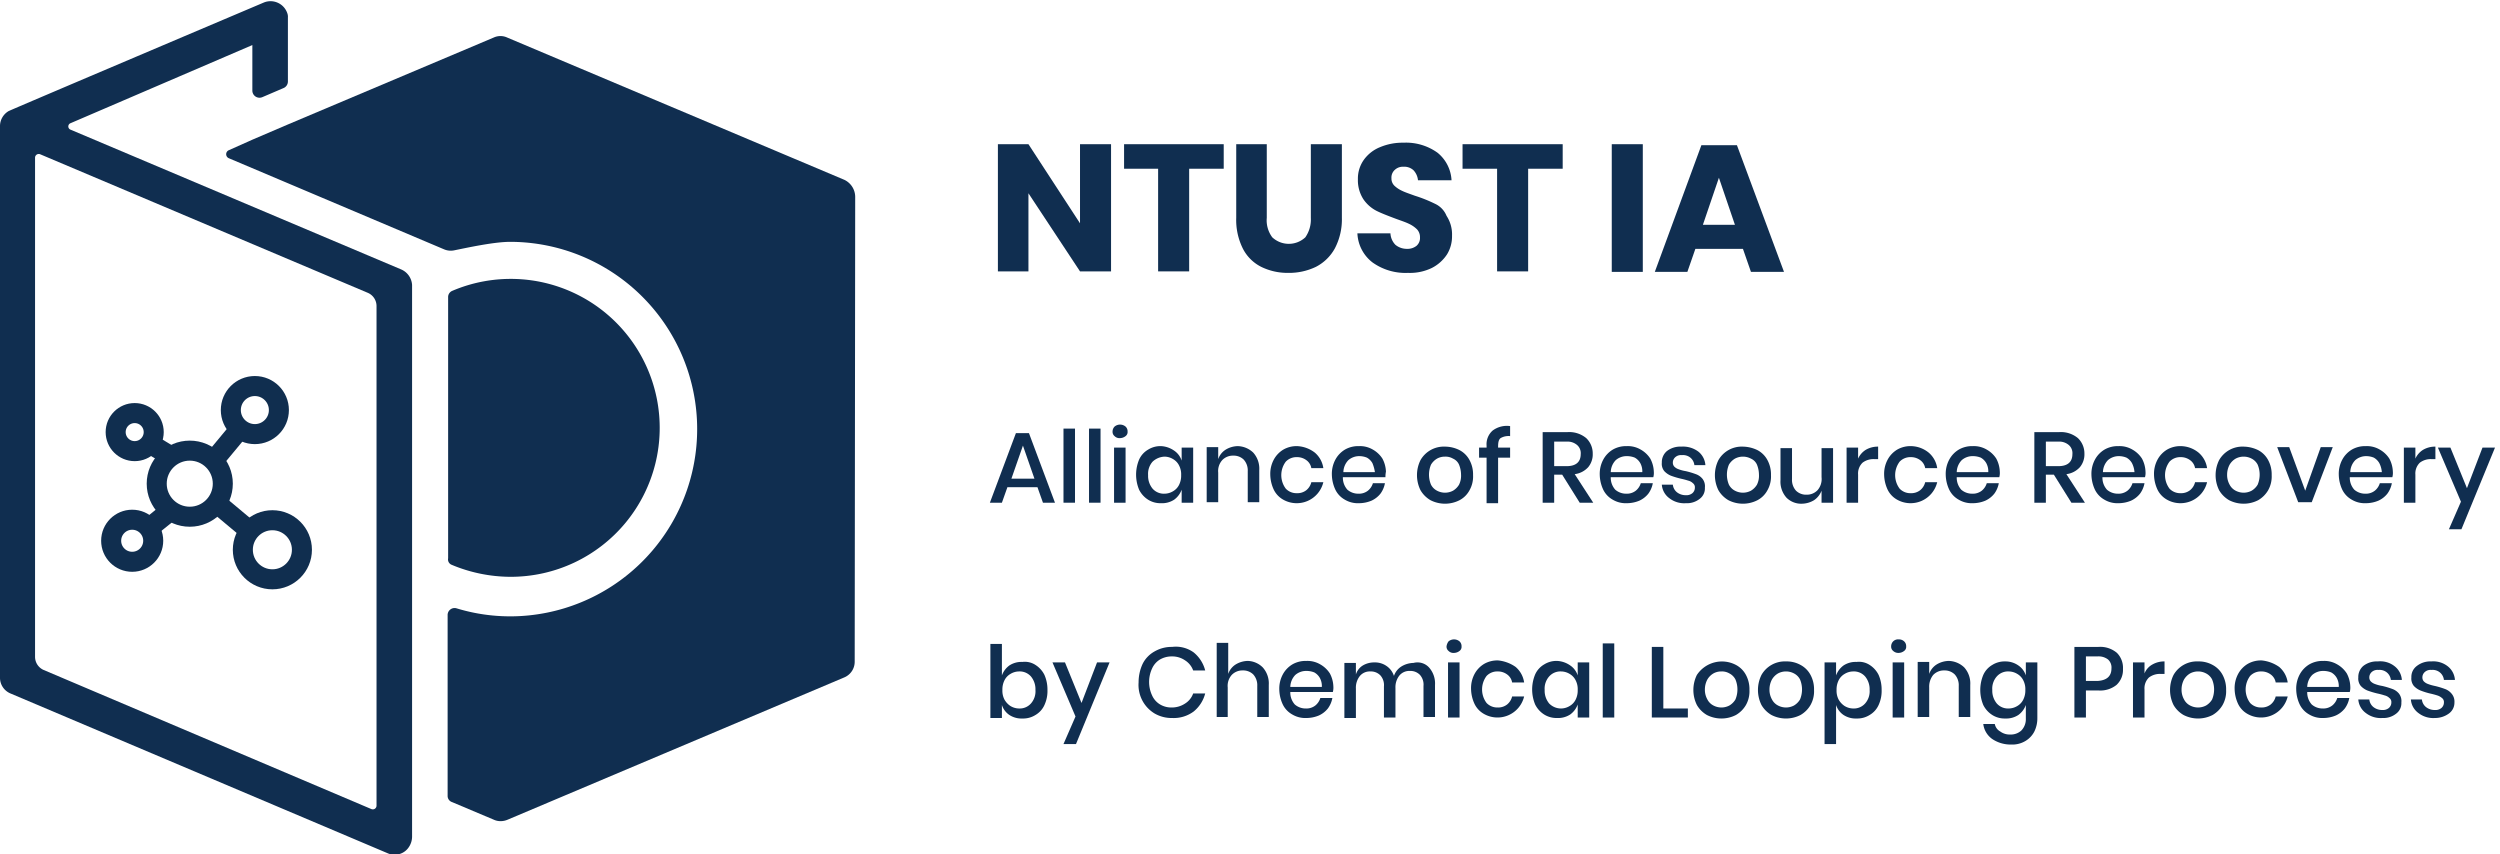 <svg id="圖層_1" data-name="圖層 1" xmlns="http://www.w3.org/2000/svg" viewBox="0 0 499.3 170.6"><defs><style>.cls-1{fill:#102e50;}.cls-2{fill:none;stroke:#102e4f;stroke-miterlimit:10;stroke-width:4px;}</style></defs><title>工作區域 1</title><g id="圖層_1-2" data-name="圖層 1"><g id="_群組_" data-name="&lt;群組&gt;"><g id="_群組_2" data-name="&lt;群組&gt;"><polygon id="_路徑_" data-name="&lt;路徑&gt;" class="cls-1" points="215.7 44.6 205.4 28.8 199.3 28.8 199.3 54.2 205.4 54.2 205.4 38.6 215.7 54.2 221.9 54.2 221.9 28.8 215.7 28.8 215.7 44.6"/><polygon id="_路徑_2" data-name="&lt;路徑&gt;" class="cls-1" points="224.5 33.7 231.3 33.7 231.3 54.2 237.5 54.2 237.5 33.7 244.4 33.7 244.4 28.8 224.5 28.8 224.5 33.7"/><path id="_路徑_3" data-name="&lt;路徑&gt;" class="cls-1" d="M261.8,43.5a6.24,6.24,0,0,1-1.1,3.9,4.84,4.84,0,0,1-6.6,0,5.68,5.68,0,0,1-1.1-3.9V28.8h-6.1V43.5a12.78,12.78,0,0,0,1.3,6.1,8.28,8.28,0,0,0,3.7,3.7,11.91,11.91,0,0,0,5.4,1.2,12.34,12.34,0,0,0,5.5-1.2,9,9,0,0,0,3.8-3.7,12.5,12.5,0,0,0,1.4-6.1V28.8h-6.2V43.5Z"/><path id="_路徑_4" data-name="&lt;路徑&gt;" class="cls-1" d="M286.6,40.7a27.54,27.54,0,0,0-4-1.6c-1.1-.4-2-.7-2.6-1a5.6,5.6,0,0,1-1.5-1,2,2,0,0,1-.6-1.5,2.06,2.06,0,0,1,.7-1.7,2.35,2.35,0,0,1,1.7-.6,2.72,2.72,0,0,1,2,.7,3.37,3.37,0,0,1,.9,2h6.7a7.58,7.58,0,0,0-2.8-5.5,10.79,10.79,0,0,0-6.8-2,11.59,11.59,0,0,0-4.7.9,7.34,7.34,0,0,0-3.2,2.5,6.45,6.45,0,0,0-1.2,3.9,7,7,0,0,0,1.1,4,7.11,7.11,0,0,0,2.6,2.3c1,.5,2.3,1,3.9,1.6,1.1.4,2,.7,2.6,1a5.72,5.72,0,0,1,1.6,1.1,2.27,2.27,0,0,1,.6,1.6,2.06,2.06,0,0,1-.7,1.7,2.88,2.88,0,0,1-1.9.6,3.57,3.57,0,0,1-2.3-.8,3.5,3.5,0,0,1-1-2.3h-6.6a7.73,7.73,0,0,0,3,5.8,11.31,11.31,0,0,0,7.1,2.1,10,10,0,0,0,4.8-1,7.89,7.89,0,0,0,3-2.7,6.86,6.86,0,0,0,1-3.7,6.78,6.78,0,0,0-1.1-4A4.5,4.5,0,0,0,286.6,40.7Z"/><polygon id="_路徑_5" data-name="&lt;路徑&gt;" class="cls-1" points="292.1 33.7 299 33.7 299 54.2 305.2 54.2 305.2 33.7 312.1 33.7 312.1 28.8 292.1 28.8 292.1 33.7"/><rect id="_路徑_6" data-name="&lt;路徑&gt;" class="cls-1" x="321.9" y="28.8" width="6.2" height="25.5"/><path id="_複合路徑_" data-name="&lt;複合路徑&gt;" class="cls-1" d="M346.9,29h-7.1l-9.3,25.3H337l1.6-4.6h9.5l1.6,4.6h6.6Zm-6.8,15.9,3.2-9.4,3.2,9.4Z"/><path id="_複合路徑_2" data-name="&lt;複合路徑&gt;" class="cls-1" d="M80.1,53.8l-66-27.9a.69.69,0,0,1,0-1.3L50.4,9v9.1a1.43,1.43,0,0,0,2,1.3l4.2-1.8a1.42,1.42,0,0,0,.9-1.3V3.5a2,2,0,0,0-.1-.8A3.54,3.54,0,0,0,52.7.5S2,22,1.7,22.2A3.48,3.48,0,0,0,0,25.1V135.3a3.39,3.39,0,0,0,2.1,3.2l75.3,31.9a3.19,3.19,0,0,0,1.4.3,3.35,3.35,0,0,0,2.7-1.3,3.78,3.78,0,0,0,.8-2.3V56.9A3.61,3.61,0,0,0,80.1,53.8ZM75.2,160.9a.74.74,0,0,1-1,.7L8.7,133.8A2.87,2.87,0,0,1,7,131.2V31.5a.74.74,0,0,1,1-.7L73.5,58.5a2.87,2.87,0,0,1,1.7,2.6Z"/><path id="_路徑_7" data-name="&lt;路徑&gt;" class="cls-1" d="M90.2,112.8a30.58,30.58,0,0,0,11.7,2.4A29.75,29.75,0,1,0,90.3,58.1a1.34,1.34,0,0,0-.8,1.3v52.1A1.15,1.15,0,0,0,90.2,112.8Z"/><path id="_路徑_8" data-name="&lt;路徑&gt;" class="cls-1" d="M168.6,35.9,101.3,7.5a3.19,3.19,0,0,0-2.7,0L57.4,24.9l-7,3L45.7,30a.87.87,0,0,0,0,1.6l43,18.2a3.38,3.38,0,0,0,2,.2c2.5-.5,7.9-1.7,11.2-1.7a37.4,37.4,0,0,1,3.8,74.6,36.65,36.65,0,0,1-14.5-1.4,1.39,1.39,0,0,0-1.8,1.4v36a1.29,1.29,0,0,0,.9,1.3l8.3,3.5a3.19,3.19,0,0,0,1.4.3,3.53,3.53,0,0,0,1.4-.3l67.2-28.4a3.39,3.39,0,0,0,2.1-3.2l.1-92.7A3.79,3.79,0,0,0,168.6,35.9Z"/></g><g id="_群組_3" data-name="&lt;群組&gt;"><circle id="_路徑_9" data-name="&lt;路徑&gt;" class="cls-2" cx="26.9" cy="86.3" r="3.8"/><circle id="_路徑_10" data-name="&lt;路徑&gt;" class="cls-2" cx="37.9" cy="96.6" r="6.6"/><circle id="_路徑_11" data-name="&lt;路徑&gt;" class="cls-2" cx="26.4" cy="108" r="4.2"/><circle id="_路徑_12" data-name="&lt;路徑&gt;" class="cls-2" cx="54.4" cy="109.8" r="5.9"/><circle id="_路徑_13" data-name="&lt;路徑&gt;" class="cls-2" cx="50.9" cy="81.9" r="4.8"/><line id="_路徑_14" data-name="&lt;路徑&gt;" class="cls-2" x1="29.1" y1="88.1" x2="34.4" y2="91.3"/><line id="_路徑_15" data-name="&lt;路徑&gt;" class="cls-2" x1="47.3" y1="86.4" x2="42.9" y2="91.7"/><line id="_路徑_16" data-name="&lt;路徑&gt;" class="cls-2" x1="43.4" y1="100.6" x2="48.9" y2="105.2"/><line id="_路徑_17" data-name="&lt;路徑&gt;" class="cls-2" x1="33.8" y1="102.2" x2="29.7" y2="105.5"/></g><g id="_群組_4" data-name="&lt;群組&gt;"><path id="_複合路徑_3" data-name="&lt;複合路徑&gt;" class="cls-1" d="M207.2,97.3h-6l-1.1,3.1h-2.4l5.2-13.9h2.6l5.2,13.9h-2.4Zm-.6-1.7L204.3,89,202,95.6Z"/><path id="_路徑_18" data-name="&lt;路徑&gt;" class="cls-1" d="M214.7,85.6v14.8h-2.3V85.6Z"/><path id="_路徑_19" data-name="&lt;路徑&gt;" class="cls-1" d="M219.8,85.6v14.8h-2.3V85.6Z"/><path id="_複合路徑_4" data-name="&lt;複合路徑&gt;" class="cls-1" d="M222.6,85.2a1.71,1.71,0,0,1,2.2,0,1.28,1.28,0,0,1,.4,1,1,1,0,0,1-.4.9,1.82,1.82,0,0,1-1.1.4,1.37,1.37,0,0,1-1.1-.4,1.09,1.09,0,0,1-.4-.9A1.43,1.43,0,0,1,222.6,85.2Zm2.2,4.2v11h-2.3v-11Z"/><path id="_複合路徑_5" data-name="&lt;複合路徑&gt;" class="cls-1" d="M234.5,90a3.82,3.82,0,0,1,1.5,2V89.4h2.3v11H236V97.8a4.26,4.26,0,0,1-1.5,2,4.41,4.41,0,0,1-2.6.7,4.62,4.62,0,0,1-2.6-.7,5,5,0,0,1-1.8-2,7.8,7.8,0,0,1,0-6,4.38,4.38,0,0,1,1.8-2,4.62,4.62,0,0,1,2.6-.7A5,5,0,0,1,234.5,90Zm-4.3,2.2a3.67,3.67,0,0,0-.9,2.7,4,4,0,0,0,.9,2.7,3,3,0,0,0,2.4,1,3.37,3.37,0,0,0,1.7-.5,3,3,0,0,0,1.2-1.3,4.06,4.06,0,0,0,.4-1.9,3.81,3.81,0,0,0-.4-1.9,3,3,0,0,0-1.2-1.3,3.37,3.37,0,0,0-1.7-.5A3.69,3.69,0,0,0,230.2,92.2Z"/><path id="_路徑_20" data-name="&lt;路徑&gt;" class="cls-1" d="M250.3,90.4a4.79,4.79,0,0,1,1.2,3.5v6.4h-2.3V94.1a3.2,3.2,0,0,0-.8-2.3,2.86,2.86,0,0,0-2.1-.8,2.94,2.94,0,0,0-2.2.9,3.29,3.29,0,0,0-.8,2.5v5.9H241v-11h2.3v2.4a3.58,3.58,0,0,1,1.5-1.9,4.81,4.81,0,0,1,2.4-.7A4.64,4.64,0,0,1,250.3,90.4Z"/><path id="_路徑_21" data-name="&lt;路徑&gt;" class="cls-1" d="M262.6,90.4a5,5,0,0,1,1.7,3.1h-2.4a2.47,2.47,0,0,0-1-1.6,3.08,3.08,0,0,0-1.9-.6,2.94,2.94,0,0,0-2.2.9,4.5,4.5,0,0,0,0,5.4,2.94,2.94,0,0,0,2.2.9,2.88,2.88,0,0,0,1.9-.6,2.94,2.94,0,0,0,1-1.6h2.4a5.47,5.47,0,0,1-8,3.5,4.59,4.59,0,0,1-1.9-2,7.35,7.35,0,0,1-.7-3,6,6,0,0,1,.7-3,5.24,5.24,0,0,1,1.9-2,5.3,5.3,0,0,1,2.8-.7A6.25,6.25,0,0,1,262.6,90.4Z"/><path id="_複合路徑_6" data-name="&lt;複合路徑&gt;" class="cls-1" d="M276.7,95.3h-8.5a3.58,3.58,0,0,0,.9,2.5,3.29,3.29,0,0,0,2.2.8,2.88,2.88,0,0,0,1.9-.6,3.07,3.07,0,0,0,1-1.5h2.4a5,5,0,0,1-.9,2.1,4.89,4.89,0,0,1-1.8,1.4,6.55,6.55,0,0,1-2.5.5,5.07,5.07,0,0,1-2.8-.7,4.59,4.59,0,0,1-1.9-2,7.35,7.35,0,0,1-.7-3,6,6,0,0,1,.7-3,5.24,5.24,0,0,1,1.9-2,5.3,5.3,0,0,1,2.8-.7,5.07,5.07,0,0,1,2.8.7,5.46,5.46,0,0,1,1.9,1.8,5.94,5.94,0,0,1,.7,2.6A5.38,5.38,0,0,0,276.7,95.3Zm-2.6-2.8a2.9,2.9,0,0,0-1.1-1.1,4,4,0,0,0-1.5-.3,3.29,3.29,0,0,0-2.2.8,3.55,3.55,0,0,0-1,2.4h6.3A7.76,7.76,0,0,0,274.1,92.5Z"/><path id="_複合路徑_7" data-name="&lt;複合路徑&gt;" class="cls-1" d="M291.5,89.9a4.82,4.82,0,0,1,2,2,6,6,0,0,1,.7,3,5.56,5.56,0,0,1-.7,3,4.82,4.82,0,0,1-2,2,6.36,6.36,0,0,1-5.8,0,5.48,5.48,0,0,1-2-2,6.78,6.78,0,0,1,0-6,5.36,5.36,0,0,1,4.9-2.7A6.53,6.53,0,0,1,291.5,89.9ZM287,91.6a3.45,3.45,0,0,0-1.2,1.2,5.2,5.2,0,0,0,0,4A2.78,2.78,0,0,0,287,98a3.4,3.4,0,0,0,3.2,0,3.45,3.45,0,0,0,1.2-1.2,4,4,0,0,0,.4-2,5.44,5.44,0,0,0-.4-2,2.33,2.33,0,0,0-1.2-1.2,2.93,2.93,0,0,0-1.6-.4A3.17,3.17,0,0,0,287,91.6Z"/><path id="_路徑_22" data-name="&lt;路徑&gt;" class="cls-1" d="M299.7,87.5c-.4.3-.5.9-.5,1.7v.2h2.4v2h-2.4v9.1h-2.3V91.4h-1.5v-2h1.5V89a3.64,3.64,0,0,1,1.2-3,4.72,4.72,0,0,1,3.5-.9v2A3.16,3.16,0,0,0,299.7,87.5Z"/><path id="_複合路徑_8" data-name="&lt;複合路徑&gt;" class="cls-1" d="M315.5,100.4,312,94.8h-1.6v5.6h-2.3V86.3h5a5.31,5.31,0,0,1,3.7,1.2,4.22,4.22,0,0,1,1.3,3.1,4,4,0,0,1-.9,2.7,4.39,4.39,0,0,1-2.7,1.4l3.7,5.7Zm-5.1-7.3h2.5c1.8,0,2.8-.8,2.8-2.4a2.14,2.14,0,0,0-.7-1.8,2.92,2.92,0,0,0-2.1-.7h-2.5v4.9Z"/><path id="_複合路徑_9" data-name="&lt;複合路徑&gt;" class="cls-1" d="M330.2,95.3h-8.5a3.58,3.58,0,0,0,.9,2.5,3.29,3.29,0,0,0,2.2.8,2.88,2.88,0,0,0,1.9-.6,3.07,3.07,0,0,0,1-1.5h2.4a5,5,0,0,1-.9,2.1,4.89,4.89,0,0,1-1.8,1.4,6.55,6.55,0,0,1-2.5.5,5.07,5.07,0,0,1-2.8-.7,4.59,4.59,0,0,1-1.9-2,7.35,7.35,0,0,1-.7-3,6,6,0,0,1,.7-3,5.24,5.24,0,0,1,1.9-2,5.3,5.3,0,0,1,2.8-.7,5.07,5.07,0,0,1,2.8.7,5.46,5.46,0,0,1,1.9,1.8,5.94,5.94,0,0,1,.7,2.6A3.11,3.11,0,0,1,330.2,95.3Zm-2.6-2.8a2.9,2.9,0,0,0-1.1-1.1,4.15,4.15,0,0,0-1.6-.3,3.29,3.29,0,0,0-2.2.8,3.55,3.55,0,0,0-1,2.4H328A3.42,3.42,0,0,0,327.6,92.5Z"/><path id="_路徑_23" data-name="&lt;路徑&gt;" class="cls-1" d="M339.2,90.2a3.78,3.78,0,0,1,1.4,2.7h-2.2a2.24,2.24,0,0,0-.8-1.5,2.31,2.31,0,0,0-1.7-.5,1.7,1.7,0,0,0-1.3.4,1.43,1.43,0,0,0-.5,1.1,1.14,1.14,0,0,0,.3.8,2.18,2.18,0,0,0,.8.5,7.54,7.54,0,0,0,1.5.4,16.7,16.7,0,0,1,2,.6,3,3,0,0,1,1.3.9,2.43,2.43,0,0,1,.5,1.8,2.57,2.57,0,0,1-1,2.2,4.1,4.1,0,0,1-2.8.9,4.83,4.83,0,0,1-3.3-1,3.68,3.68,0,0,1-1.5-2.7h2.2a2.24,2.24,0,0,0,.8,1.5,2.79,2.79,0,0,0,1.8.6,1.84,1.84,0,0,0,1.3-.4,1.43,1.43,0,0,0,.5-1.1,1,1,0,0,0-.4-.9,1.93,1.93,0,0,0-.9-.5,15.46,15.46,0,0,0-1.5-.4,16.7,16.7,0,0,1-2-.6,3.81,3.81,0,0,1-1.3-.9,2.31,2.31,0,0,1-.5-1.7,2.9,2.9,0,0,1,1-2.3,4.37,4.37,0,0,1,2.9-.9A5.1,5.1,0,0,1,339.2,90.2Z"/><path id="_複合路徑_10" data-name="&lt;複合路徑&gt;" class="cls-1" d="M351,89.9a4.82,4.82,0,0,1,2,2,6,6,0,0,1,.7,3,5.56,5.56,0,0,1-.7,3,4.82,4.82,0,0,1-2,2,6.36,6.36,0,0,1-5.8,0,5.48,5.48,0,0,1-2-2,6.78,6.78,0,0,1,0-6,5.36,5.36,0,0,1,4.9-2.7A6.89,6.89,0,0,1,351,89.9Zm-4.5,1.7a3.45,3.45,0,0,0-1.2,1.2,5.2,5.2,0,0,0,0,4,2.78,2.78,0,0,0,1.2,1.2,3.4,3.4,0,0,0,3.2,0,3.45,3.45,0,0,0,1.2-1.2,4,4,0,0,0,.4-2,5.44,5.44,0,0,0-.4-2,2.33,2.33,0,0,0-1.2-1.2,3.4,3.4,0,0,0-3.2,0Z"/><path id="_路徑_24" data-name="&lt;路徑&gt;" class="cls-1" d="M366.1,89.4v11h-2.3V98a4,4,0,0,1-1.5,1.9,4.81,4.81,0,0,1-2.4.7,4.14,4.14,0,0,1-3.1-1.2,4.79,4.79,0,0,1-1.2-3.5V89.5h2.3v6.2a3.2,3.2,0,0,0,.8,2.3,2.86,2.86,0,0,0,2.1.8,2.94,2.94,0,0,0,2.2-.9,3.39,3.39,0,0,0,.8-2.6V89.5h2.3Z"/><path id="_路徑_25" data-name="&lt;路徑&gt;" class="cls-1" d="M372.7,89.8a4.75,4.75,0,0,1,2.4-.6v2.5h-.7a3.61,3.61,0,0,0-2.4.7,3,3,0,0,0-.9,2.4v5.6h-2.3v-11h2.3v2.2A4,4,0,0,1,372.7,89.8Z"/><path id="_路徑_26" data-name="&lt;路徑&gt;" class="cls-1" d="M385.2,90.4a5,5,0,0,1,1.7,3.1h-2.4a2.47,2.47,0,0,0-1-1.6,3.08,3.08,0,0,0-1.9-.6,2.94,2.94,0,0,0-2.2.9,4.5,4.5,0,0,0,0,5.4,2.94,2.94,0,0,0,2.2.9,2.88,2.88,0,0,0,1.9-.6,2.94,2.94,0,0,0,1-1.6h2.4a5.47,5.47,0,0,1-8,3.5,4.59,4.59,0,0,1-1.9-2,7.35,7.35,0,0,1-.7-3,6,6,0,0,1,.7-3,5.24,5.24,0,0,1,1.9-2,5.3,5.3,0,0,1,2.8-.7A5.74,5.74,0,0,1,385.2,90.4Z"/><path id="_複合路徑_11" data-name="&lt;複合路徑&gt;" class="cls-1" d="M399.3,95.3h-8.5a3.58,3.58,0,0,0,.9,2.5,3.29,3.29,0,0,0,2.2.8,2.88,2.88,0,0,0,1.9-.6,3.07,3.07,0,0,0,1-1.5h2.4a5,5,0,0,1-.9,2.1,4.89,4.89,0,0,1-1.8,1.4,6.55,6.55,0,0,1-2.5.5,5.07,5.07,0,0,1-2.8-.7,4.59,4.59,0,0,1-1.9-2,7.35,7.35,0,0,1-.7-3,6,6,0,0,1,.7-3,5.24,5.24,0,0,1,1.9-2,5.3,5.3,0,0,1,2.8-.7,5.07,5.07,0,0,1,2.8.7,5.46,5.46,0,0,1,1.9,1.8,5.94,5.94,0,0,1,.7,2.6A3.11,3.11,0,0,1,399.3,95.3Zm-2.6-2.8a2.9,2.9,0,0,0-1.1-1.1,4.15,4.15,0,0,0-1.6-.3,3.29,3.29,0,0,0-2.2.8,3.55,3.55,0,0,0-1,2.4h6.3A3.42,3.42,0,0,0,396.7,92.5Z"/><path id="_複合路徑_12" data-name="&lt;複合路徑&gt;" class="cls-1" d="M413.7,100.4l-3.5-5.6h-1.6v5.6h-2.3V86.3h5a5.31,5.31,0,0,1,3.7,1.2,4.22,4.22,0,0,1,1.3,3.1,4,4,0,0,1-.9,2.7,4.39,4.39,0,0,1-2.7,1.4l3.7,5.7Zm-5.1-7.3h2.5c1.8,0,2.8-.8,2.8-2.4a2.14,2.14,0,0,0-.7-1.8,2.92,2.92,0,0,0-2.1-.7h-2.5v4.9Z"/><path id="_複合路徑_13" data-name="&lt;複合路徑&gt;" class="cls-1" d="M428.4,95.3h-8.5a3.58,3.58,0,0,0,.9,2.5,3.29,3.29,0,0,0,2.2.8,2.88,2.88,0,0,0,1.9-.6,3.07,3.07,0,0,0,1-1.5h2.4a5,5,0,0,1-.9,2.1,4.89,4.89,0,0,1-1.8,1.4,6.55,6.55,0,0,1-2.5.5,5.07,5.07,0,0,1-2.8-.7,4.59,4.59,0,0,1-1.9-2,7.35,7.35,0,0,1-.7-3,6,6,0,0,1,.7-3,5.24,5.24,0,0,1,1.9-2,5.3,5.3,0,0,1,2.8-.7,5.07,5.07,0,0,1,2.8.7,5.46,5.46,0,0,1,1.9,1.8,5.94,5.94,0,0,1,.7,2.6A3.11,3.11,0,0,1,428.4,95.3Zm-2.6-2.8a2.9,2.9,0,0,0-1.1-1.1,4,4,0,0,0-1.5-.3,3.29,3.29,0,0,0-2.2.8,3.55,3.55,0,0,0-1,2.4h6.3A4.75,4.75,0,0,0,425.8,92.5Z"/><path id="_路徑_27" data-name="&lt;路徑&gt;" class="cls-1" d="M439.1,90.4a5,5,0,0,1,1.7,3.1h-2.4a2.47,2.47,0,0,0-1-1.6,3.08,3.08,0,0,0-1.9-.6,2.94,2.94,0,0,0-2.2.9,4.5,4.5,0,0,0,0,5.4,2.94,2.94,0,0,0,2.2.9,2.88,2.88,0,0,0,1.9-.6,2.94,2.94,0,0,0,1-1.6h2.4a5.47,5.47,0,0,1-8,3.5,4.59,4.59,0,0,1-1.9-2,7.35,7.35,0,0,1-.7-3,6,6,0,0,1,.7-3,5.24,5.24,0,0,1,1.9-2,5.3,5.3,0,0,1,2.8-.7A5.74,5.74,0,0,1,439.1,90.4Z"/><path id="_複合路徑_14" data-name="&lt;複合路徑&gt;" class="cls-1" d="M451,89.9a4.82,4.82,0,0,1,2,2,6,6,0,0,1,.7,3,5.56,5.56,0,0,1-.7,3,5.48,5.48,0,0,1-2,2,6.36,6.36,0,0,1-5.8,0,5.48,5.48,0,0,1-2-2,6.78,6.78,0,0,1,0-6,5.36,5.36,0,0,1,4.9-2.7A6.89,6.89,0,0,1,451,89.9Zm-4.5,1.7a3.45,3.45,0,0,0-1.2,1.2,4.23,4.23,0,0,0-.5,2,3.94,3.94,0,0,0,.5,2,2.78,2.78,0,0,0,1.2,1.2,3.4,3.4,0,0,0,3.2,0,3.45,3.45,0,0,0,1.2-1.2,5.2,5.2,0,0,0,0-4,2.78,2.78,0,0,0-1.2-1.2,3.4,3.4,0,0,0-3.2,0Z"/><path id="_路徑_28" data-name="&lt;路徑&gt;" class="cls-1" d="M460.4,98l3.1-8.7h2.4l-4.2,11H459l-4.2-11h2.4Z"/><path id="_複合路徑_15" data-name="&lt;複合路徑&gt;" class="cls-1" d="M477.8,95.3h-8.5a3.58,3.58,0,0,0,.9,2.5,3.29,3.29,0,0,0,2.2.8,2.88,2.88,0,0,0,1.9-.6,3.07,3.07,0,0,0,1-1.5h2.4a5,5,0,0,1-.9,2.1A4.89,4.89,0,0,1,475,100a6.55,6.55,0,0,1-2.5.5,5.07,5.07,0,0,1-2.8-.7,4.59,4.59,0,0,1-1.9-2,7.35,7.35,0,0,1-.7-3,6,6,0,0,1,.7-3,5.24,5.24,0,0,1,1.9-2,5.3,5.3,0,0,1,2.8-.7,5.07,5.07,0,0,1,2.8.7,5.46,5.46,0,0,1,1.9,1.8,5.94,5.94,0,0,1,.7,2.6A3.11,3.11,0,0,1,477.8,95.3Zm-2.6-2.8a2.9,2.9,0,0,0-1.1-1.1,4,4,0,0,0-1.5-.3,3.29,3.29,0,0,0-2.2.8,3.55,3.55,0,0,0-1,2.4h6.3A4.76,4.76,0,0,0,475.2,92.5Z"/><path id="_路徑_29" data-name="&lt;路徑&gt;" class="cls-1" d="M484,89.8a4.75,4.75,0,0,1,2.4-.6v2.5h-.7a3.61,3.61,0,0,0-2.4.7,3,3,0,0,0-.9,2.4v5.6h-2.3v-11h2.3v2.2A4,4,0,0,1,484,89.8Z"/><path id="_路徑_30" data-name="&lt;路徑&gt;" class="cls-1" d="M489.4,89.4l3.3,8.1,3.1-8.1h2.5l-6.7,16.3h-2.5l2.4-5.5-4.6-10.8Z"/></g><g id="_群組_5" data-name="&lt;群組&gt;"><path id="_複合路徑_16" data-name="&lt;複合路徑&gt;" class="cls-1" d="M206.8,132.8a5,5,0,0,1,1.8,2,7.31,7.31,0,0,1,.6,3,6.68,6.68,0,0,1-.6,3,4.38,4.38,0,0,1-1.8,2,4.62,4.62,0,0,1-2.6.7,4.41,4.41,0,0,1-2.6-.7,3.82,3.82,0,0,1-1.5-2v2.6h-2.3V128.6h2.3v6.3a4.26,4.26,0,0,1,1.5-2,4.41,4.41,0,0,1,2.6-.7A3.89,3.89,0,0,1,206.8,132.8Zm-5,1.8a3,3,0,0,0-1.2,1.3,4.06,4.06,0,0,0-.4,1.9,3.81,3.81,0,0,0,.4,1.9,3.74,3.74,0,0,0,1.2,1.3,3.37,3.37,0,0,0,1.7.5,3,3,0,0,0,2.4-1,3.67,3.67,0,0,0,.9-2.7,4,4,0,0,0-.9-2.7,3,3,0,0,0-2.4-1A3.37,3.37,0,0,0,201.8,134.6Z"/><path id="_路徑_31" data-name="&lt;路徑&gt;" class="cls-1" d="M212.7,132.3l3.3,8.1,3.1-8.1h2.5l-6.7,16.3h-2.5l2.4-5.5-4.6-10.8Z"/><path id="_路徑_32" data-name="&lt;路徑&gt;" class="cls-1" d="M238.4,130.3a6.83,6.83,0,0,1,2.3,3.6h-2.4a4,4,0,0,0-1.6-2,4.55,4.55,0,0,0-2.7-.8,4.65,4.65,0,0,0-2.3.6,4,4,0,0,0-1.6,1.8,6.37,6.37,0,0,0,0,5.4,4,4,0,0,0,1.6,1.8,4.38,4.38,0,0,0,2.3.6,4.78,4.78,0,0,0,2.7-.8,3.89,3.89,0,0,0,1.6-2h2.4a6.83,6.83,0,0,1-2.3,3.6,6.68,6.68,0,0,1-4.3,1.3,6.76,6.76,0,0,1-3.5-.9,6.65,6.65,0,0,1-3.2-6.2,8.74,8.74,0,0,1,.8-3.7,5.8,5.8,0,0,1,2.4-2.5,6.76,6.76,0,0,1,3.5-.9A6.07,6.07,0,0,1,238.4,130.3Z"/><path id="_路徑_33" data-name="&lt;路徑&gt;" class="cls-1" d="M252.2,133.3a4.79,4.79,0,0,1,1.2,3.5v6.4h-2.3V137a3.2,3.2,0,0,0-.8-2.3,2.86,2.86,0,0,0-2.1-.8,2.94,2.94,0,0,0-2.2.9,3.29,3.29,0,0,0-.8,2.5v5.9H243V128.4h2.3v6.2a3.58,3.58,0,0,1,1.5-1.9,4.81,4.81,0,0,1,2.4-.7A4.39,4.39,0,0,1,252.2,133.3Z"/><path id="_複合路徑_17" data-name="&lt;複合路徑&gt;" class="cls-1" d="M266.2,138.2h-8.5a3.58,3.58,0,0,0,.9,2.5,3.29,3.29,0,0,0,2.2.8,2.88,2.88,0,0,0,1.9-.6,3.07,3.07,0,0,0,1-1.5h2.4a5,5,0,0,1-.9,2.1,4.89,4.89,0,0,1-1.8,1.4,6.55,6.55,0,0,1-2.5.5,5.07,5.07,0,0,1-2.8-.7,4.59,4.59,0,0,1-1.9-2,7.35,7.35,0,0,1-.7-3,6,6,0,0,1,.7-3,5.24,5.24,0,0,1,1.9-2,5.3,5.3,0,0,1,2.8-.7,5.07,5.07,0,0,1,2.8.7,5.46,5.46,0,0,1,1.9,1.8,5.94,5.94,0,0,1,.7,2.6A3.42,3.42,0,0,1,266.2,138.2Zm-2.6-2.8a2.9,2.9,0,0,0-1.1-1.1,4.15,4.15,0,0,0-1.6-.3,3.29,3.29,0,0,0-2.2.8,3.55,3.55,0,0,0-1,2.4H264A3.42,3.42,0,0,0,263.6,135.4Z"/><path id="_路徑_34" data-name="&lt;路徑&gt;" class="cls-1" d="M285.4,133.3a4.79,4.79,0,0,1,1.2,3.5v6.4h-2.3V137a2.92,2.92,0,0,0-.7-2.2,2.63,2.63,0,0,0-2-.8,2.58,2.58,0,0,0-2.1.9,3.74,3.74,0,0,0-.8,2.5v5.9h-2.3v-6.2a2.92,2.92,0,0,0-.7-2.2,2.63,2.63,0,0,0-2-.8,2.58,2.58,0,0,0-2.1.9,3.74,3.74,0,0,0-.8,2.5v5.9h-2.3v-11h2.3v2.3a3.19,3.19,0,0,1,1.4-1.8,4.38,4.38,0,0,1,2.3-.6,4,4,0,0,1,2.4.7,3.82,3.82,0,0,1,1.5,2,3.58,3.58,0,0,1,1.5-1.9,4.81,4.81,0,0,1,2.4-.7A3.12,3.12,0,0,1,285.4,133.3Z"/><path id="_複合路徑_18" data-name="&lt;複合路徑&gt;" class="cls-1" d="M289.3,128.1a1.71,1.71,0,0,1,2.2,0,1.28,1.28,0,0,1,.4,1,1,1,0,0,1-.4.9,1.82,1.82,0,0,1-1.1.4,1.37,1.37,0,0,1-1.1-.4,1.09,1.09,0,0,1-.4-.9A2.11,2.11,0,0,1,289.3,128.1Zm2.2,4.2v11h-2.3v-11Z"/><path id="_路徑_35" data-name="&lt;路徑&gt;" class="cls-1" d="M302.7,133.2a5,5,0,0,1,1.7,3.1H302a2.47,2.47,0,0,0-1-1.6,3.08,3.08,0,0,0-1.9-.6,2.94,2.94,0,0,0-2.2.9,4.5,4.5,0,0,0,0,5.4,2.94,2.94,0,0,0,2.2.9,2.88,2.88,0,0,0,1.9-.6,2.94,2.94,0,0,0,1-1.6h2.4a5.47,5.47,0,0,1-8,3.5,4.59,4.59,0,0,1-1.9-2,7.35,7.35,0,0,1-.7-3,6,6,0,0,1,.7-3,5.24,5.24,0,0,1,1.9-2,5.3,5.3,0,0,1,2.8-.7A7.33,7.33,0,0,1,302.7,133.2Z"/><path id="_複合路徑_19" data-name="&lt;複合路徑&gt;" class="cls-1" d="M313.6,132.9a3.82,3.82,0,0,1,1.5,2v-2.6h2.3v11h-2.3v-2.6a4.26,4.26,0,0,1-1.5,2,4.41,4.41,0,0,1-2.6.7,4.62,4.62,0,0,1-2.6-.7,5,5,0,0,1-1.8-2,7.8,7.8,0,0,1,0-6,4.38,4.38,0,0,1,1.8-2,4.62,4.62,0,0,1,2.6-.7A5,5,0,0,1,313.6,132.9Zm-4.2,2.2a3.67,3.67,0,0,0-.9,2.7,4,4,0,0,0,.9,2.7,3.31,3.31,0,0,0,2.4,1,3.37,3.37,0,0,0,1.7-.5,3,3,0,0,0,1.2-1.3,4.06,4.06,0,0,0,.4-1.9,3.81,3.81,0,0,0-.4-1.9,3,3,0,0,0-1.2-1.3,3.37,3.37,0,0,0-1.7-.5A3,3,0,0,0,309.4,135.1Z"/><path id="_路徑_36" data-name="&lt;路徑&gt;" class="cls-1" d="M322.4,128.5v14.8h-2.3V128.5Z"/><path id="_路徑_37" data-name="&lt;路徑&gt;" class="cls-1" d="M332.2,141.5h4.9v1.8h-7.2V129.2h2.3v12.3Z"/><path id="_複合路徑_20" data-name="&lt;複合路徑&gt;" class="cls-1" d="M346.7,132.8a4.82,4.82,0,0,1,2,2,6,6,0,0,1,.7,3,5.56,5.56,0,0,1-.7,3,5.48,5.48,0,0,1-2,2,6.36,6.36,0,0,1-5.8,0,5.48,5.48,0,0,1-2-2,6.78,6.78,0,0,1,0-6,6,6,0,0,1,7.8-2Zm-4.5,1.7a3.45,3.45,0,0,0-1.2,1.2,4.23,4.23,0,0,0-.5,2,3.94,3.94,0,0,0,.5,2,2.78,2.78,0,0,0,1.2,1.2,3.4,3.4,0,0,0,3.2,0,3.45,3.45,0,0,0,1.2-1.2,5.2,5.2,0,0,0,0-4,2.78,2.78,0,0,0-1.2-1.2,2.93,2.93,0,0,0-1.6-.4A3.17,3.17,0,0,0,342.2,134.5Z"/><path id="_複合路徑_21" data-name="&lt;複合路徑&gt;" class="cls-1" d="M359.6,132.8a4.82,4.82,0,0,1,2,2,6,6,0,0,1,.7,3,5.56,5.56,0,0,1-.7,3,5.48,5.48,0,0,1-2,2,6.36,6.36,0,0,1-5.8,0,5.48,5.48,0,0,1-2-2,6.78,6.78,0,0,1,0-6,5.36,5.36,0,0,1,4.9-2.7A5.66,5.66,0,0,1,359.6,132.8Zm-4.5,1.7a3.45,3.45,0,0,0-1.2,1.2,4.23,4.23,0,0,0-.5,2,3.94,3.94,0,0,0,.5,2,2.78,2.78,0,0,0,1.2,1.2,3.4,3.4,0,0,0,3.2,0,3.45,3.45,0,0,0,1.2-1.2,5.2,5.2,0,0,0,0-4,2.78,2.78,0,0,0-1.2-1.2,3.4,3.4,0,0,0-3.2,0Z"/><path id="_複合路徑_22" data-name="&lt;複合路徑&gt;" class="cls-1" d="M373.4,132.8a5,5,0,0,1,1.8,2,7.31,7.31,0,0,1,.6,3,6.68,6.68,0,0,1-.6,3,4.38,4.38,0,0,1-1.8,2,4.62,4.62,0,0,1-2.6.7,4.41,4.41,0,0,1-2.6-.7,3.82,3.82,0,0,1-1.5-2v7.8h-2.3V132.3h2.3v2.6a4.26,4.26,0,0,1,1.5-2,4.41,4.41,0,0,1,2.6-.7A3.89,3.89,0,0,1,373.4,132.8Zm-5,1.8a3,3,0,0,0-1.2,1.3,4.06,4.06,0,0,0-.4,1.9,3.81,3.81,0,0,0,.4,1.9,3.74,3.74,0,0,0,1.2,1.3,3.37,3.37,0,0,0,1.7.5,3,3,0,0,0,2.4-1,3.67,3.67,0,0,0,.9-2.7,4,4,0,0,0-.9-2.7,3,3,0,0,0-2.4-1A3.37,3.37,0,0,0,368.4,134.6Z"/><path id="_複合路徑_23" data-name="&lt;複合路徑&gt;" class="cls-1" d="M378.1,128.1a1.37,1.37,0,0,1,1.1-.4,1.5,1.5,0,0,1,1.1.4,1.28,1.28,0,0,1,.4,1,1,1,0,0,1-.4.9,1.82,1.82,0,0,1-1.1.4,1.5,1.5,0,0,1-1.1-.4,1.09,1.09,0,0,1-.4-.9A1.43,1.43,0,0,1,378.1,128.1Zm2.2,4.2v11H378v-11Z"/><path id="_路徑_38" data-name="&lt;路徑&gt;" class="cls-1" d="M392.3,133.3a4.79,4.79,0,0,1,1.2,3.5v6.4h-2.3V137a3.2,3.2,0,0,0-.8-2.3,2.86,2.86,0,0,0-2.1-.8,2.94,2.94,0,0,0-2.2.9,3.74,3.74,0,0,0-.8,2.5v5.9H383v-11h2.3v2.4a3.58,3.58,0,0,1,1.5-1.9,4.81,4.81,0,0,1,2.4-.7A4.64,4.64,0,0,1,392.3,133.3Z"/><path id="_複合路徑_24" data-name="&lt;複合路徑&gt;" class="cls-1" d="M403.1,132.9a3.82,3.82,0,0,1,1.5,2v-2.6h2.3v11.1a6,6,0,0,1-.6,2.7,4.69,4.69,0,0,1-1.8,1.9,5.07,5.07,0,0,1-2.8.7,6.56,6.56,0,0,1-3.8-1.1,4.29,4.29,0,0,1-1.8-3h2.3a2.17,2.17,0,0,0,1.1,1.5,3.17,3.17,0,0,0,2,.6,3.11,3.11,0,0,0,2.2-.8,3.24,3.24,0,0,0,.9-2.4v-2.7a4.26,4.26,0,0,1-1.5,2,4.41,4.41,0,0,1-2.6.7,4.62,4.62,0,0,1-2.6-.7,5,5,0,0,1-1.8-2,7.8,7.8,0,0,1,0-6,4.38,4.38,0,0,1,1.8-2,4.62,4.62,0,0,1,2.6-.7A4.46,4.46,0,0,1,403.1,132.9Zm-4.3,2.2a3.67,3.67,0,0,0-.9,2.7,4,4,0,0,0,.9,2.7,3,3,0,0,0,2.4,1,3.37,3.37,0,0,0,1.7-.5,3,3,0,0,0,1.2-1.3,4.06,4.06,0,0,0,.4-1.9,3.81,3.81,0,0,0-.4-1.9,3,3,0,0,0-1.2-1.3,3.37,3.37,0,0,0-1.7-.5A3,3,0,0,0,398.8,135.1Z"/><path id="_複合路徑_25" data-name="&lt;複合路徑&gt;" class="cls-1" d="M416.6,137.8v5.5h-2.3V129.2h4.8a5.15,5.15,0,0,1,3.7,1.2,4.22,4.22,0,0,1,1.2,3.2,4.08,4.08,0,0,1-1.3,3.2,5.18,5.18,0,0,1-3.6,1.1h-2.5Zm5.1-4.3a2.14,2.14,0,0,0-.7-1.8,3.1,3.1,0,0,0-2.1-.6h-2.3V136h2.3C420.7,135.9,421.7,135.1,421.7,133.5Z"/><path id="_路徑_39" data-name="&lt;路徑&gt;" class="cls-1" d="M429.9,132.7a4.75,4.75,0,0,1,2.4-.6v2.5h-.7a3.61,3.61,0,0,0-2.4.7,3,3,0,0,0-.9,2.4v5.6H426v-11h2.3v2.2A3.53,3.53,0,0,1,429.9,132.7Z"/><path id="_複合路徑_26" data-name="&lt;複合路徑&gt;" class="cls-1" d="M441.9,132.8a4.82,4.82,0,0,1,2,2,6,6,0,0,1,.7,3,5.56,5.56,0,0,1-.7,3,5.48,5.48,0,0,1-2,2,6.36,6.36,0,0,1-5.8,0,5.48,5.48,0,0,1-2-2,6.78,6.78,0,0,1,0-6,5.36,5.36,0,0,1,4.9-2.7A5.66,5.66,0,0,1,441.9,132.8Zm-4.5,1.7a3.45,3.45,0,0,0-1.2,1.2,4.23,4.23,0,0,0-.5,2,3.94,3.94,0,0,0,.5,2,2.78,2.78,0,0,0,1.2,1.2,3.4,3.4,0,0,0,3.2,0,3.45,3.45,0,0,0,1.2-1.2,5.2,5.2,0,0,0,0-4,2.78,2.78,0,0,0-1.2-1.2,3.4,3.4,0,0,0-3.2,0Z"/><path id="_路徑_40" data-name="&lt;路徑&gt;" class="cls-1" d="M455.2,133.2a5,5,0,0,1,1.7,3.1h-2.4a2.47,2.47,0,0,0-1-1.6,3.08,3.08,0,0,0-1.9-.6,2.94,2.94,0,0,0-2.2.9,4.5,4.5,0,0,0,0,5.4,2.94,2.94,0,0,0,2.2.9,2.88,2.88,0,0,0,1.9-.6,2.94,2.94,0,0,0,1-1.6h2.4a5.47,5.47,0,0,1-8,3.5,4.59,4.59,0,0,1-1.9-2,7.35,7.35,0,0,1-.7-3,6,6,0,0,1,.7-3,5.24,5.24,0,0,1,1.9-2,5.3,5.3,0,0,1,2.8-.7A7.33,7.33,0,0,1,455.2,133.2Z"/><path id="_複合路徑_27" data-name="&lt;複合路徑&gt;" class="cls-1" d="M469.3,138.2h-8.5a3.58,3.58,0,0,0,.9,2.5,3.29,3.29,0,0,0,2.2.8,2.88,2.88,0,0,0,1.9-.6,3.07,3.07,0,0,0,1-1.5h2.4a5,5,0,0,1-.9,2.1,4.89,4.89,0,0,1-1.8,1.4,6.55,6.55,0,0,1-2.5.5,5.07,5.07,0,0,1-2.8-.7,4.59,4.59,0,0,1-1.9-2,7.35,7.35,0,0,1-.7-3,6,6,0,0,1,.7-3,5.24,5.24,0,0,1,1.9-2,5.3,5.3,0,0,1,2.8-.7,5.07,5.07,0,0,1,2.8.7,5.46,5.46,0,0,1,1.9,1.8,5.94,5.94,0,0,1,.7,2.6A3.42,3.42,0,0,1,469.3,138.2Zm-2.6-2.8a2.9,2.9,0,0,0-1.1-1.1,4.15,4.15,0,0,0-1.6-.3,3.29,3.29,0,0,0-2.2.8,3.55,3.55,0,0,0-1,2.4h6.3A3.42,3.42,0,0,0,466.7,135.4Z"/><path id="_路徑_41" data-name="&lt;路徑&gt;" class="cls-1" d="M478.3,133.1a3.78,3.78,0,0,1,1.4,2.7h-2.2a2.24,2.24,0,0,0-.8-1.5,2.31,2.31,0,0,0-1.7-.5,1.7,1.7,0,0,0-1.3.4,1.43,1.43,0,0,0-.5,1.1,1.14,1.14,0,0,0,.3.8,2.18,2.18,0,0,0,.8.5,7.54,7.54,0,0,0,1.5.4,16.69,16.69,0,0,1,2,.6,3,3,0,0,1,1.3.9,2.43,2.43,0,0,1,.5,1.8,2.57,2.57,0,0,1-1,2.2,4.1,4.1,0,0,1-2.8.9,4.83,4.83,0,0,1-3.3-1,3.68,3.68,0,0,1-1.5-2.7h2.2a2.24,2.24,0,0,0,.8,1.5,2.79,2.79,0,0,0,1.8.6,1.84,1.84,0,0,0,1.3-.4,1.43,1.43,0,0,0,.5-1.1,1,1,0,0,0-.4-.9,1.93,1.93,0,0,0-.9-.5,15.46,15.46,0,0,0-1.5-.4,16.69,16.69,0,0,1-2-.6,3.81,3.81,0,0,1-1.3-.9,2.31,2.31,0,0,1-.5-1.7,2.9,2.9,0,0,1,1-2.3,4.37,4.37,0,0,1,2.9-.9A4.61,4.61,0,0,1,478.3,133.1Z"/><path id="_路徑_42" data-name="&lt;路徑&gt;" class="cls-1" d="M488.9,133.1a3.78,3.78,0,0,1,1.4,2.7h-2.2a2.24,2.24,0,0,0-.8-1.5,2.31,2.31,0,0,0-1.7-.5,1.7,1.7,0,0,0-1.3.4,1.43,1.43,0,0,0-.5,1.1,1.14,1.14,0,0,0,.3.8,2.18,2.18,0,0,0,.8.5,8.4,8.4,0,0,0,1.4.4,16.69,16.69,0,0,1,2,.6,3,3,0,0,1,1.3.9,2.44,2.44,0,0,1,.6,1.8,2.66,2.66,0,0,1-1.1,2.2,4.67,4.67,0,0,1-2.8.9,4.83,4.83,0,0,1-3.3-1,3.68,3.68,0,0,1-1.5-2.7h2.2a2.24,2.24,0,0,0,.8,1.5,2.79,2.79,0,0,0,1.8.6,1.84,1.84,0,0,0,1.3-.4,1.43,1.43,0,0,0,.5-1.1,1,1,0,0,0-.4-.9,2.62,2.62,0,0,0-.9-.5,15.46,15.46,0,0,0-1.5-.4,14.49,14.49,0,0,1-1.9-.6,3.81,3.81,0,0,1-1.3-.9,2.31,2.31,0,0,1-.5-1.7,2.7,2.7,0,0,1,1.1-2.3,4.37,4.37,0,0,1,2.9-.9A4.66,4.66,0,0,1,488.9,133.1Z"/></g></g></g></svg>